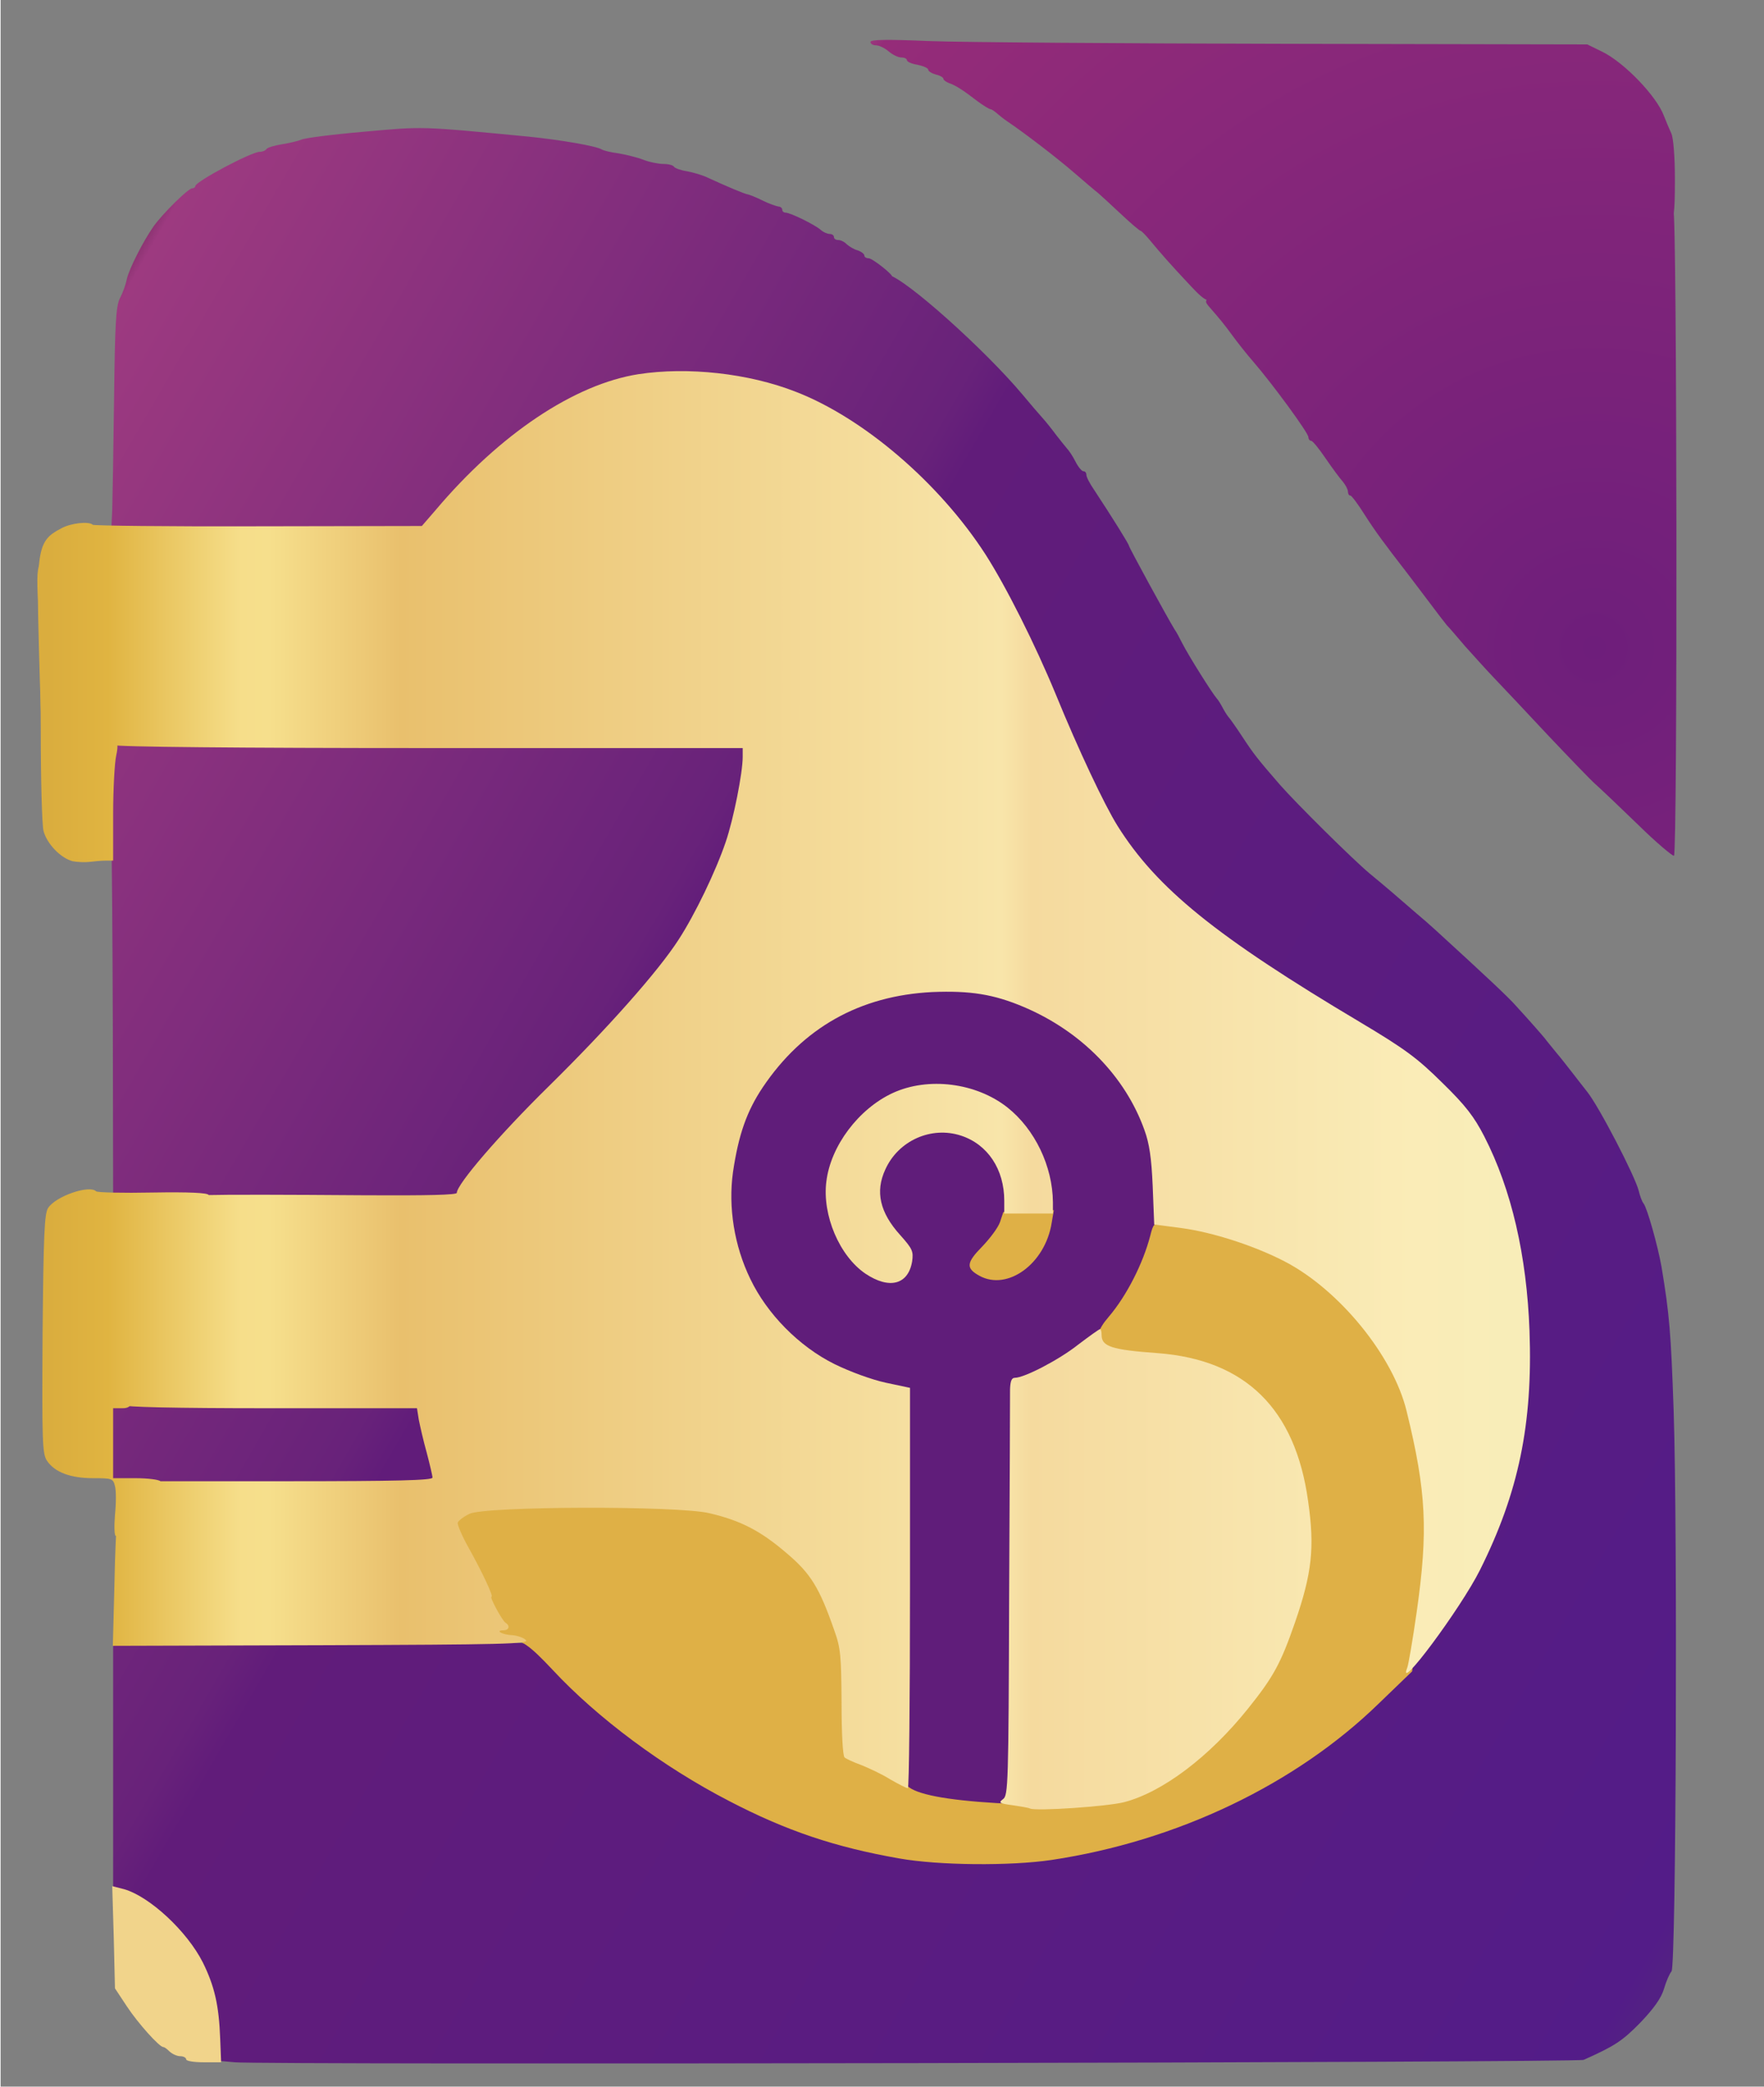 <?xml version="1.0" encoding="UTF-8"?>
<svg class="img-fluid" width="580" height="686" cursor="move" style="max-height:339.16px;transform-origin:50% 50% 0px;transform:matrix(1, 0, 0, 1, 2, -1);transition:none 0s ease 0s" viewBox="0 0 5800 6860" xmlns="http://www.w3.org/2000/svg">
<rect x="0" y="0" width="5800" height="6860" fill="#808080" stroke="none"/>
<defs>
<radialGradient id="c" cx="90.345%" cy="31.05%" r="51.379%" gradientUnits="userSpaceOnUse">
<stop stop-color="#6e1e7b" offset="0"/>
<stop stop-color="#952c79" offset=".94"/>
<stop stop-color="#9d4280" offset=".96"/>
<stop stop-color="#9d4280" offset="1"/>
</radialGradient>
<linearGradient id="a" x1="-6.207%" x2="104.83%" y1="24.781%" y2="79.009%" gradientUnits="userSpaceOnUse">
<stop offset="0"/>
<stop stop-color="#9d3a80" offset=".04"/>
<stop stop-color="#68227a" offset=".38"/>
<stop stop-color="#611c7a" offset=".4"/>
<stop stop-color="#531c88" offset=".99"/>
<stop stop-color="#532084" offset="1"/>
</linearGradient>
<linearGradient id="b" x1="2.759%" x2="85.862%" y1="52.187%" y2="52.187%" gradientUnits="userSpaceOnUse">
<stop stop-color="#daad3e" offset="0"/>
<stop stop-color="#e0b441" offset=".04"/>
<stop stop-color="#f6de8a" offset=".13"/>
<stop stop-color="#f6df8c" offset=".15"/>
<stop stop-color="#e9c06d" offset=".24"/>
<stop stop-color="#f8e5aa" offset=".65"/>
<stop stop-color="#f5da9e" offset=".67"/>
<stop stop-color="#faecb7" offset=".93"/>
<stop stop-color="#f8edb8" offset="1"/>
</linearGradient>
</defs>
<g fill="#3d122a" style="transform:none">
<g style="transform:none">
<path d="m360 4665v-45h510 510v30c0 31-15 39-34 17-9-9-115-11-483-9l-473 3v24c0 16-6 25-15 25-11 0-15-12-15-45z" fill="url(#a)"/>
</g>
</g>
<g fill="#601d7a" style="transform:none">
<g style="transform:none">
<path d="m770 6780-55-5-6-100c-10-147-48-237-144-336-61-63-124-107-165-115l-30-6v-408-408l618-4c339-1 651-1 692 2l75 5 70 75c189 204 498 413 767 519 100 39 277 86 400 106 495 78 1128-132 1517-501 125-118 280-323 345-452 126-251 175-483 163-776-9-238-61-459-149-630-33-64-61-101-138-176-82-81-121-110-270-199-474-282-669-440-798-646-43-69-128-249-202-430-68-165-164-356-232-462-121-186-310-368-485-465-62-35-112-67-113-71 0-4 14-22 30-40 17-18 36-49 42-70 15-48 4-57-72-57-71-1-99-23-112-88-26-135 48-234 131-176 12 9 44 24 71 34 46 17 49 17 79-2 25-16 36-18 63-9 18 6 44 13 58 16 55 12 314 243 440 393 25 30 54 64 65 76s31 37 45 56c14 18 30 38 36 45 6 6 19 25 28 43s21 32 26 32c6 0 10 5 10 12s11 28 24 47c62 94 116 181 116 186s126 236 150 275c6 8 17 29 25 45 22 43 97 162 113 181 5 5 15 21 22 35 7 13 16 26 19 29s23 31 44 63c38 58 51 74 122 156 55 63 242 248 296 293 24 20 58 48 74 62 17 15 50 43 74 64 24 20 56 48 71 62 164 150 239 220 264 249 46 50 85 95 94 106 4 6 21 26 37 46 17 20 41 51 55 69s34 44 46 59c39 48 158 278 170 326 4 17 11 36 16 42 12 15 47 140 59 208 26 156 31 215 40 475 13 398 8 1822-7 1841-7 8-18 34-25 58-9 30-33 64-78 111-59 60-83 76-186 122-21 9-4335 17-4435 8z" fill="url(#a)"/>
<path d="m3115 5925c-49-8-100-17-112-20l-23-5v-663-664l-80-17c-301-64-508-320-510-626 0-77 34-233 64-294 121-242 361-386 645-386 118 0 196 15 286 55 183 81 325 228 386 401 27 75 38 277 20 362-17 77-85 211-138 272-24 27-72 70-106 96-61 47-172 104-202 104-11 0-15 11-16 38 0 20-1 328-2 684-2 472-6 651-14 659-18 18-99 20-198 4zm-158-1730c12-8 24-29 28-45 6-26 1-37-37-79-120-133-70-315 97-352 135-30 250 52 262 189 8 87-10 141-63 194-24 23-44 49-44 55 0 7 14 20 30 28 90 46 205-57 217-194 25-281-260-499-504-387-108 49-200 168-218 283-8 53 16 153 53 213 28 46 110 110 141 110 9 0 26-7 38-15z"/>
<path d="m440 4871-75-6-3-88c-2-60 1-87 8-82 6 4 10-4 10-19v-25l483-3c410-3 484-1 495 11 8 10 12 11 12 3 0-7 5-12 10-12 6 0 10 10 10 23 0 12 9 54 20 92s20 80 20 92v23l-457-2c-252-1-492-4-533-7z" fill="url(#a)"/>
<path d="m1120 3927c0-8-16-28-35-46-30-27-40-31-74-25-35 6-43 2-94-42-54-47-56-51-51-88 3-24 18-55 41-82 33-41 35-46 23-74-7-17-35-50-62-74l-48-42 9-65c5-38 5-68 0-73-5-6-9-43-9-84 0-60 4-78 18-88 25-19 76-17 95 4 21 23 76 18 94-8 8-11 32-19 69-23 31-3 61-10 66-15 16-16-59-72-97-72-18 0-37-5-41-11-4-7-24-9-55-6l-48 6 1-45c0-32 8-55 30-85l29-41-25-33c-14-19-26-37-26-41s21-29 46-56c50-53 49-50 23-150-12-45-11-48 17-82l29-35h703l702-1v39c0 61-28 208-56 290-33 97-101 238-155 321-67 104-233 291-427 482-159 157-302 322-302 349 0 5-80 9-195 9-156 0-195-3-195-13z" fill="url(#a)"/>
<path d="m5384 2712c-61-59-124-119-140-133s-87-88-159-164c-71-76-150-160-175-186s-67-73-95-104c-27-32-54-63-60-69-5-6-33-42-62-81-29-38-61-81-72-95-69-89-101-132-136-187-22-35-43-63-47-63-5 0-8-6-8-13s-8-22-17-33c-10-11-35-45-57-77-21-31-42-57-47-57s-9-6-9-12c0-14-118-175-182-249-21-24-51-62-67-84-30-41-42-55-75-93-18-21-18-21 10-46 18-15 48-27 77-31 47-7 48-8 42-36-9-38 10-38 73 1l47 29 17-22c10-12 18-27 18-33 0-5 16-25 35-44s35-37 35-40-18-34-40-68c-22-33-40-69-40-79 1-25 24-53 44-53 28 0 96 24 96 35 1 19 70 45 119 45 31 0 53 5 61 15 7 8 17 15 22 15 11 0 63-36 99-67 23-21 29-22 75-12 88 20 124 17 156-13 49-46 120-88 149-88 22 0 35 10 58 44 17 24 37 46 46 49 8 4 15 13 15 20 0 10 19 16 61 21 50 5 65 11 83 33 27 34 34 52 35 84 1 29 41 72 58 61 12-8 63-114 63-131 0-6 5-11 10-11 12 0 14 2116 2 2124-4 2-58-43-118-102z" fill="url(#c)"/>
</g>
</g>
<g fill="#95347d" style="transform:none">
<g style="transform:none">
<path d="m523 3932-153-3-1-542c-1-298-3-607-6-687-2-80-2-169 2-197l6-53h345c256 0 343 3 341 12-1 6-15 23-31 38l-30 27 21 60c24 71 17 97-40 152l-36 34 58 74-30 41c-17 24-32 58-34 79l-4 38 46-4c24-2 50 2 56 8s26 11 44 11c37 0 106 53 101 78-4 18-36 30-90 31-24 1-42 8-50 19-7 11-31 22-54 25-34 6-44 3-59-13-21-23-52-25-77-6-14 10-18 28-18 78 0 35 5 69 10 74 7 7 7 32 1 75l-9 64 40 34c48 41 91 107 82 124-4 7-22 30-39 52-18 22-35 54-38 70-5 27 0 35 49 78 50 43 57 47 93 41 34-5 43-2 74 26 19 17 37 40 40 50 4 17-7 18-227 17-127-1-300-3-383-5z" fill="url(#a)"/>
<path d="m367 1678c1-35 4-198 6-363 3-251 6-306 19-333 9-17 20-46 23-64 8-34 53-123 88-173 30-42 114-125 127-125 5 0 10-3 10-7 0-15 185-113 212-113 9 0 19-4 22-9s27-12 52-16c26-4 54-11 63-15 9-5 101-17 206-26 198-18 184-18 540 16 108 11 223 31 241 42 6 4 31 10 55 13 24 4 61 13 82 21 20 8 51 14 67 14s31 4 34 9 23 12 43 15c21 4 52 13 68 21 65 30 125 55 132 55 5 1 26 9 48 20s46 19 53 20c6 0 12 5 12 10 0 6 5 10 11 10 16 0 101 42 117 58 7 6 20 12 28 12s14 5 14 10c0 6 6 10 14 10s21 6 28 14c8 7 24 17 36 20 12 4 22 12 22 17s6 9 14 9c13 0 87 59 76 61-3 0-14 2-24 4-11 2-31-2-45-10-23-12-30-11-58 6-31 19-34 19-80 4-26-9-62-25-79-36-42-25-59-24-88 7-29 32-39 85-27 148s41 87 106 85c69-2 94 8 90 34-4 35-31 90-58 118-14 15-23 30-20 33 11 11-11 6-64-14-137-52-329-72-476-49-207 32-456 195-641 419l-67 80h-517-518l3-62z" fill="url(#a)"/>
<path d="m3913 941c-65-69-100-109-133-149-14-17-28-31-31-32-4 0-34-26-67-57-34-32-67-62-74-68-7-5-42-35-78-66-59-51-165-132-220-169-12-8-28-21-36-28-7-6-16-12-19-12-4 0-24-12-44-27-48-37-72-52-93-59-10-4-18-10-18-14s-11-11-25-14c-14-4-25-11-25-16s-16-12-35-16c-19-3-35-10-35-15s-8-9-18-9c-11 0-29-9-42-20s-31-20-42-20c-10 0-18-5-18-11 0-8 52-9 193-3 105 4 636 8 1178 9l986 2 49 24c72 35 179 146 203 211 7 18 18 44 24 57 7 14 12 76 12 150 0 118-2 130-28 185-39 82-54 92-89 58-16-14-28-37-29-51-1-32-8-50-35-84-18-22-33-28-83-33-42-5-61-11-61-21 0-7-7-16-15-20-9-3-29-25-46-49-16-24-38-44-48-44-21 0-97 49-142 91-18 17-38 28-44 25-7-2-17 0-22 5-6 6-20 6-39-2-56-22-103-27-115-12-21 24-99 73-118 73-10 0-24-7-31-15-8-10-30-15-61-15-49 0-118-26-119-45 0-6-20-17-45-24-42-12-47-12-60 5-20 26-20 28 25 96 22 34 40 69 40 78s-14 29-31 46c-17 16-38 44-46 62-9 19-22 36-29 39-8 3-36-9-64-26s-52-31-53-31c-2 0-2 13 1 29 4 28 2 29-47 36-27 4-55 13-62 21-29 36-43 32-96-25z" fill="url(#c)"/>
</g>
</g>
<g fill="#dfb046" style="transform:none">
<g style="transform:none">
<path d="m2955 6110c-211-37-372-91-560-189-217-112-433-273-580-431-77-82-103-100-146-100-30 0-54-30-31-38 7-2 4-14-8-35-10-18-26-54-36-82-9-27-36-85-61-128-24-43-43-88-41-99 2-12 18-29 38-39 31-16 71-18 385-20 304-2 360 0 425 16 103 24 169 58 255 132 78 66 106 112 157 253 20 58 23 83 23 235 0 167 4 195 28 195 22 0 155 68 178 91 28 28 127 47 294 57 181 10 337 5 405-12 130-33 284-149 411-308 85-106 108-149 155-284 55-162 64-233 43-379-24-177-99-320-203-389-95-63-168-88-286-96-121-9-166-18-179-34-21-26-15-53 22-96 59-69 113-175 137-267 10-40 13-43 44-43 99 0 285 54 412 120 78 39 195 139 255 216 64 83 124 198 142 274 66 268 72 402 32 687l-24 178-111 107c-273 265-662 451-1075 513-135 20-371 18-500-5z"/>
<path d="m376 4981c4-38 4-81 0-95-6-25-10-26-72-26-75 0-127-20-152-58-15-23-16-66-14-416 3-326 6-395 18-414 25-39 136-77 158-55 4 4 88 6 186 4 121-2 180 1 184 8 5 8-13 11-58 11-57 0-66 2-66 18 0 10-4 22-8 27-18 20-33 98-27 135 5 31 2 43-14 59-12 12-33 47-46 77-23 51-25 70-25 193 0 168-3 181-41 181h-29v115 115h74c41 0 78 5 81 10 4 6-8 10-28 10-30 0-35 4-43 33-7 22-17 33-32 35-16 3-22 10-22 30 0 37-11 72-21 72-5 0-6-31-3-69z" fill="url(#b)"/>
<path d="m3219 4195c-46-25-44-43 8-96 26-27 53-63 59-81l11-33 166-6-7 41c-21 135-145 225-237 175z"/>
<path d="m237 2832c-39-10-85-57-96-100-5-20-9-170-9-332s-4-347-8-410c-6-97-4-121 9-147 35-67 118-105 186-84 34 10 42 18 56 56 19 48 17 69-16 151-19 47-19 59-8 190 6 76 12 170 12 207 1 40 7 71 14 75 9 5 9 19 3 47-5 22-10 109-10 193v152h-24c-13 0-36 2-52 4s-41 1-57-2z" fill="url(#b)"/>
</g>
</g>
<g fill="#f1d48b" style="transform:none">
<g style="transform:none">
<path d="m610 6770c0-5-9-10-19-10-11 0-26-7-35-15-8-8-17-15-21-15-13 0-83-78-120-134l-39-59-4-168-5-168 39 10c84 24 207 138 259 241 38 77 53 140 57 251l3 77h-57c-32 0-58-4-58-10z"/>
<path d="m3385 5946c-5-3-32-7-58-11-43-6-47-8-31-20 17-12 18-51 20-661 2-357 3-666 3-686 1-27 5-38 16-38 31 0 145-59 208-109 37-28 69-51 72-51s5 8 5 19c0 38 32 49 185 60 288 22 452 183 494 486 22 153 13 237-43 399-47 135-70 178-155 284-126 157-280 274-407 307-54 14-287 30-309 21z" fill="url(#b)"/>
<path d="m2925 5850c-27-17-70-37-95-47-25-9-49-20-55-25s-10-79-10-181c-1-154-3-179-24-237-49-141-78-187-156-253-86-74-152-108-255-132-106-25-735-23-788 2-19 9-36 22-39 29-2 6 14 44 36 83 43 77 83 161 75 161-7 0 35 78 46 85 16 10 12 25-7 25-29 0-3 15 29 16 16 1 37 8 45 16 12 13-71 15-672 17l-686 2 5-193c5-239 11-276 39-280 14-2 24-14 31-35l9-33h483c367 0 484-3 484-12 0-6-9-44-19-82-11-39-22-88-26-108l-6-38h-487c-311 0-482-4-472-10 12-7 16-40 18-166 3-151 5-159 34-221 16-36 36-67 44-70 10-4 12-16 8-44-7-39 10-122 29-146 5-7 7-20 3-28-6-17 94-19 657-15 200 1 297-1 297-8 0-28 140-191 302-350 194-191 360-378 427-482 54-83 122-224 155-321 26-76 56-228 56-280v-29h-1027c-633 0-1034-4-1043-10-11-7-16-29-17-77-1-37-7-135-13-216-11-141-11-151 9-200 29-72 31-96 14-139-12-30-23-40-53-49-34-10-44-9-87 12-27 13-58 39-72 59-22 33-23 40-16 145 7 101 8 406 1 413-2 1-6-118-10-266-9-327-4-354 73-394 32-18 92-24 104-12 3 3 248 6 544 5l538-1 45-52c212-251 457-414 667-447 162-25 363-3 518 58 222 86 471 299 623 534 68 106 164 297 232 462 74 181 159 361 202 430 129 206 324 364 798 646 149 89 188 118 270 199 77 75 105 112 138 176 90 175 140 393 149 640 11 306-36 532-163 786-63 126-275 411-239 321 4-10 18-92 31-183 38-267 32-395-33-660-44-182-222-400-402-493-99-51-234-95-337-109l-91-12-5-126c-4-93-11-140-27-184-63-177-208-325-397-405-99-42-176-54-301-49-238 12-425 117-557 313-53 79-80 157-98 279-16 115 4 242 57 351 55 115 160 222 277 280 51 25 122 51 168 61l80 17v659c0 362-3 658-7 657-5 0-30-13-58-29z" fill="url(#b)"/>
<path d="m2844 4188c-86-58-143-193-129-303 14-117 106-239 218-291 117-54 274-34 377 47 91 72 149 194 150 312v37h-80-80v-42c0-103-54-185-142-214-98-32-206 16-249 111-34 73-18 142 49 216 40 45 44 53 39 87-13 76-75 92-153 40z" fill="url(#b)"/>
</g>
</g>
</svg>

